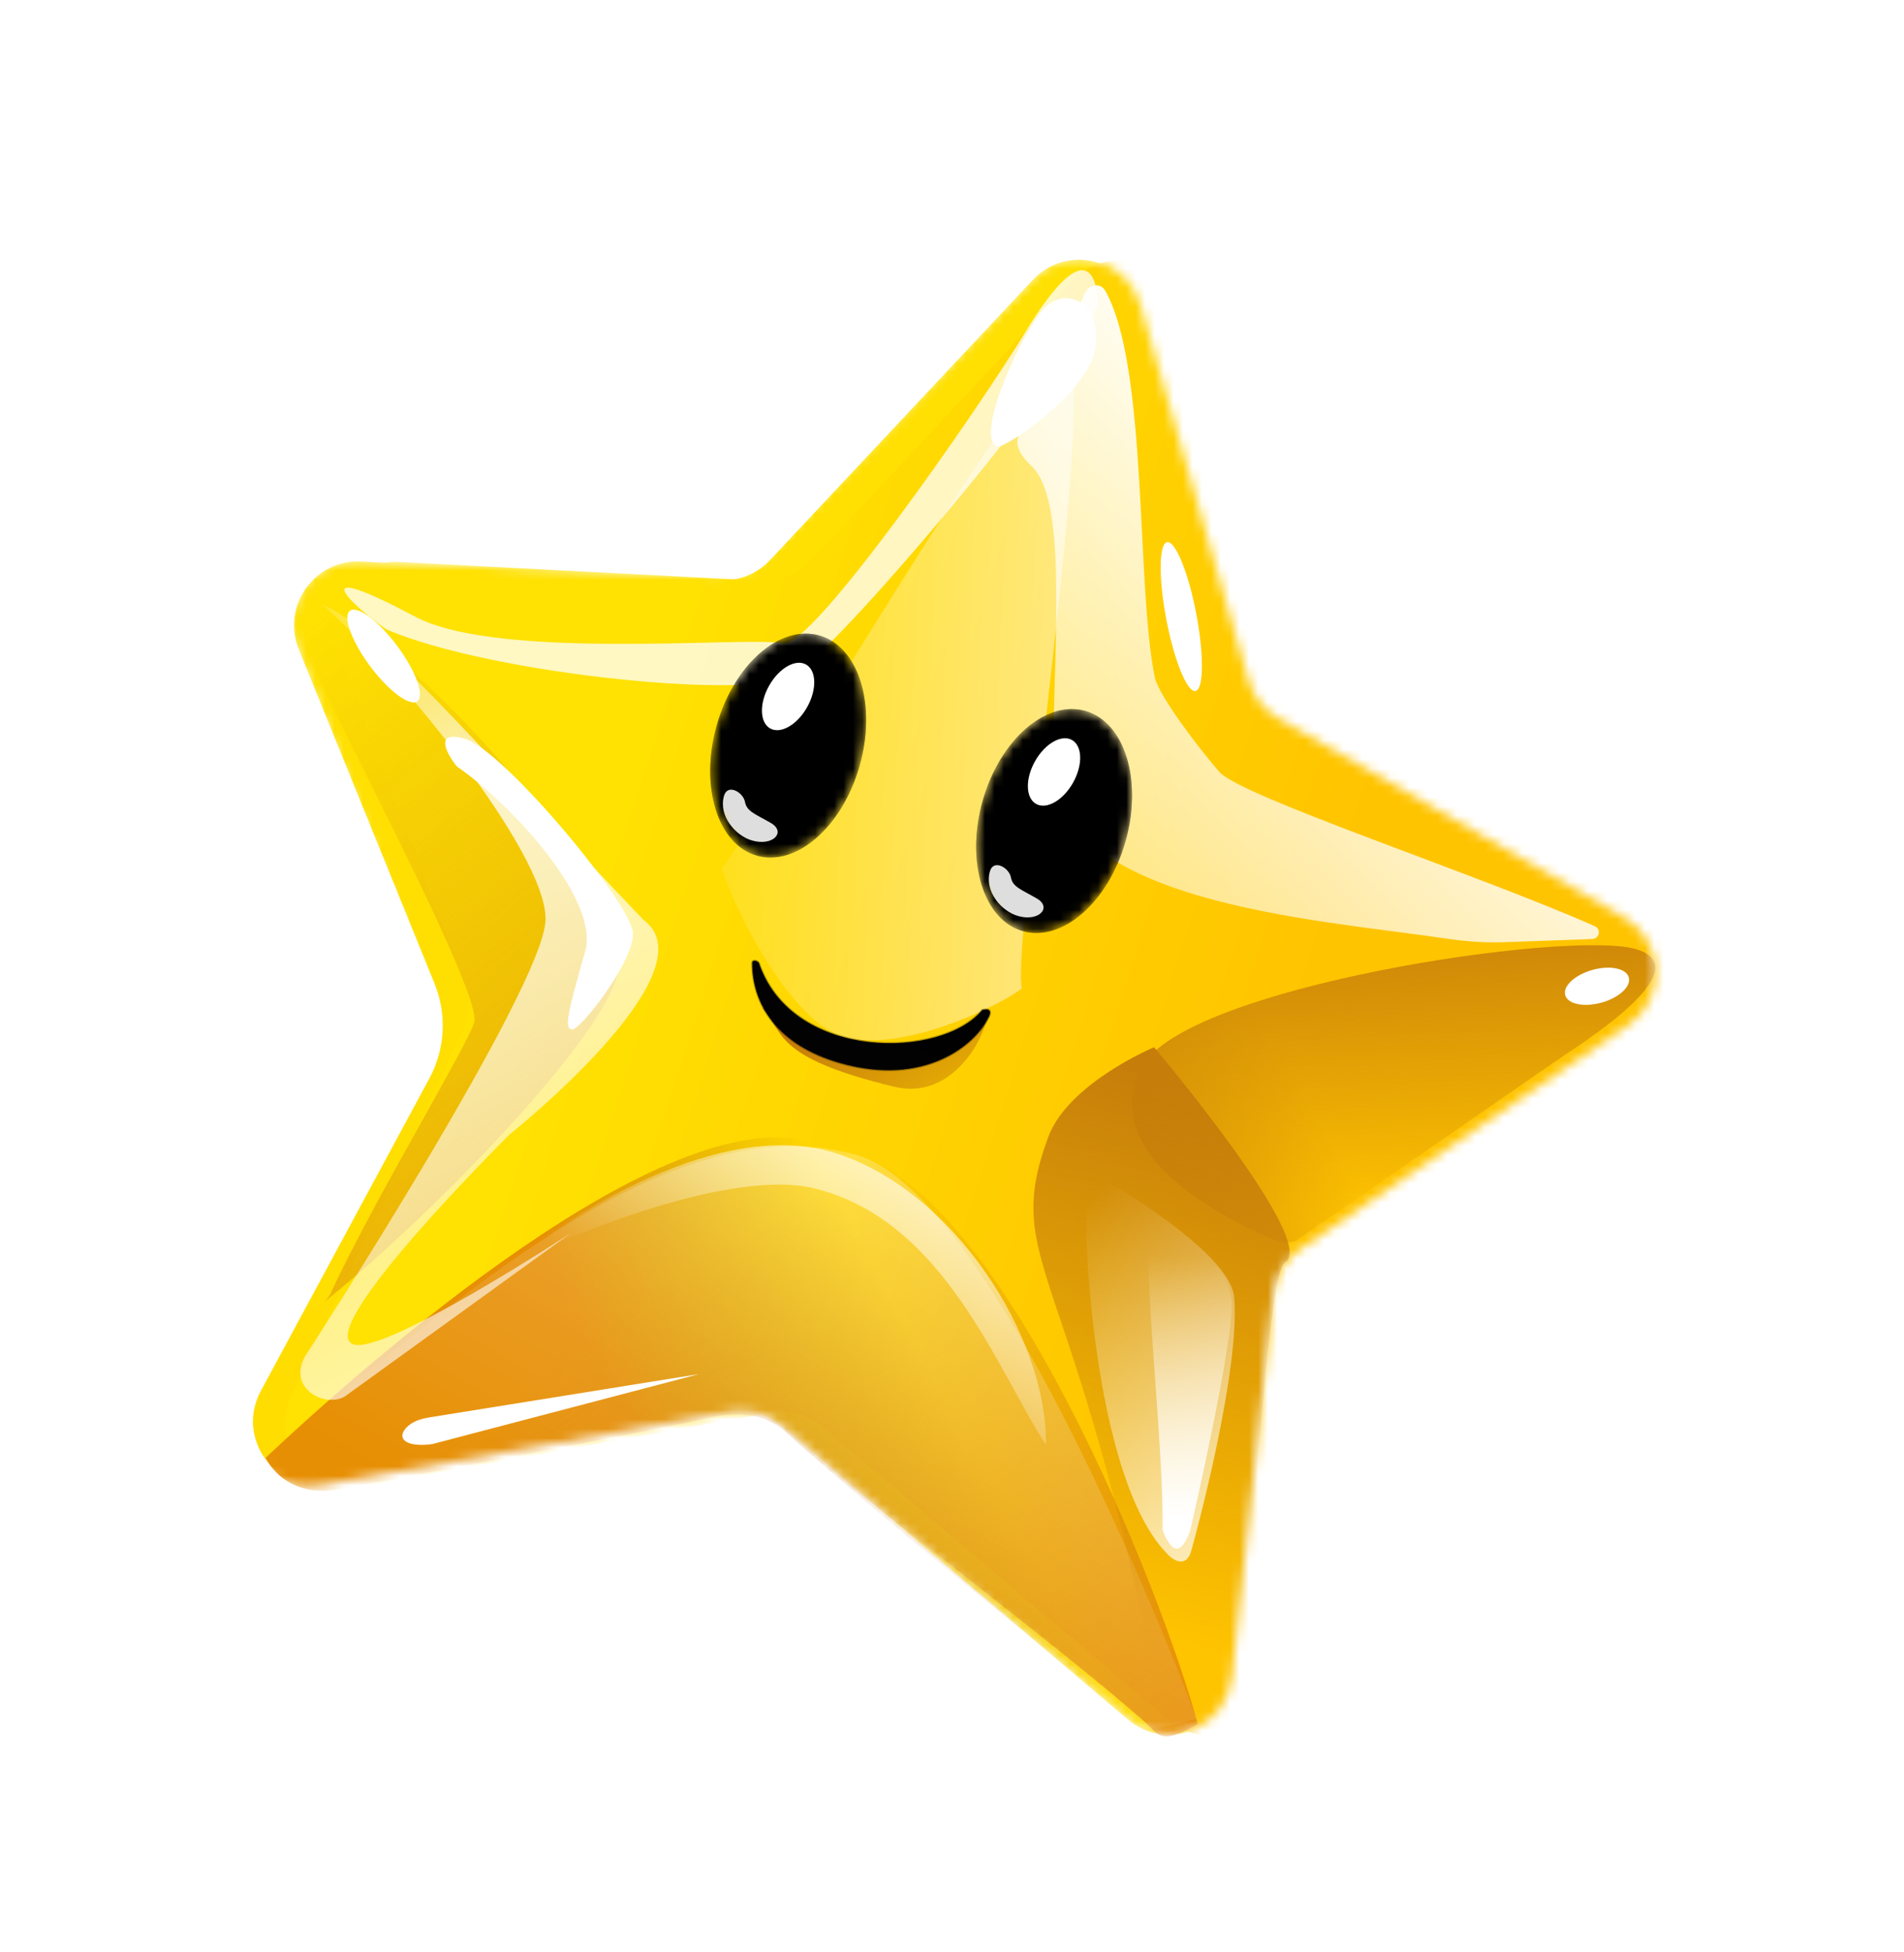 <svg width="202" height="207" viewBox="0 0 202 207" fill="none" xmlns="http://www.w3.org/2000/svg">
<g filter="url(#filter0_f_2415_447)">
<path d="M111.556 28.699C115.151 24.867 121.55 26.408 123.007 31.456L134.468 71.178C134.954 72.864 136.076 74.296 137.597 75.171L174.262 96.282C178.59 98.774 178.827 104.933 174.702 107.749L139.986 131.45C138.344 132.571 137.277 134.356 137.068 136.332L132.775 176.913C132.203 182.324 125.808 184.887 121.658 181.369L84.988 150.291C83.447 148.985 81.403 148.434 79.414 148.79L36.813 156.416C31.23 157.415 26.963 151.521 29.657 146.529L47.554 113.363C49.223 110.27 49.424 106.595 48.101 103.339L33.695 67.874C31.828 63.279 35.371 58.301 40.325 58.559L78.388 60.544C80.38 60.648 82.317 59.868 83.682 58.413L111.556 28.699Z" fill="white"/>
</g>
<mask id="mask0_2415_447" style="mask-type:alpha" maskUnits="userSpaceOnUse" x="25" y="27" width="151" height="157">
<path d="M109.572 29.476C113.187 25.713 119.52 27.278 120.967 32.292L132.473 72.171C132.96 73.857 134.082 75.288 135.602 76.164L172.268 97.274C176.596 99.766 176.832 105.925 172.707 108.741L137.984 132.447C136.346 133.565 135.281 135.344 135.068 137.315L130.687 177.896C130.104 183.301 123.711 185.852 119.567 182.333L82.99 151.284C81.451 149.977 79.409 149.425 77.421 149.778L33.738 157.539C28.32 158.501 24.076 152.946 26.428 147.972L44.718 109.29C45.508 107.619 45.581 105.697 44.919 103.971L31.382 68.633C29.638 64.08 33.13 59.231 38.001 59.441L76.028 61.079C77.971 61.163 79.857 60.407 81.205 59.004L109.572 29.476Z" fill="#FFD900"/>
</mask>
<g mask="url(#mask0_2415_447)">
<path d="M109.562 29.691C113.156 25.859 119.556 27.4 121.012 32.448L132.473 72.171C132.96 73.857 134.082 75.288 135.602 76.164L172.268 97.274C176.596 99.766 176.832 105.925 172.707 108.741L137.991 132.442C136.349 133.563 135.283 135.348 135.074 137.325L130.781 177.906C130.208 183.316 123.814 185.879 119.663 182.361L82.993 151.283C81.452 149.977 79.408 149.427 77.419 149.783L34.818 157.408C29.235 158.407 24.969 152.513 27.662 147.522L45.56 114.355C47.228 111.263 47.429 107.587 46.107 104.331L31.7 68.867C29.833 64.271 33.376 59.293 38.33 59.551L76.393 61.536C78.385 61.64 80.322 60.861 81.687 59.406L109.562 29.691Z" fill="url(#paint0_linear_2415_447)"/>
<path d="M113.87 29.744C117.465 25.912 123.864 27.453 125.321 32.501L136.782 72.223C137.268 73.909 138.39 75.341 139.911 76.216L176.576 97.327C180.904 99.819 181.14 105.978 177.016 108.794L142.3 132.495C140.658 133.615 139.591 135.401 139.382 137.377L135.089 177.958C134.517 183.369 128.122 185.932 123.972 182.414L87.302 151.336C85.761 150.03 83.717 149.479 81.728 149.835L38.189 157.629C32.778 158.597 28.527 153.058 30.862 148.082L49.039 109.336C49.822 107.668 49.891 105.754 49.233 104.035L35.727 68.781C33.974 64.204 37.512 59.337 42.407 59.592L80.702 61.589C82.694 61.693 84.631 60.913 85.996 59.458L113.87 29.744Z" fill="url(#paint1_linear_2415_447)"/>
<g filter="url(#filter1_f_2415_447)">
<path d="M86.004 121.104C70.431 116.687 39.19 144.265 28.173 154.6C30.176 158.309 34.188 158.358 35.943 157.918C47.485 155.814 71.106 151.342 75.319 150.33C79.434 149.341 82.505 150.768 83.442 151.925C92.878 160.628 119.162 181.48 120.807 182.974C122.864 184.842 124.154 183.602 126.419 183.548C128.232 183.505 129.859 182.226 129.565 181.414C122.553 161.999 107.101 127.088 86.004 121.104Z" fill="url(#paint2_linear_2415_447)"/>
</g>
<g filter="url(#filter2_f_2415_447)">
<path d="M90.852 122.479C106.425 126.896 123.129 168.257 127.079 182.837C123.428 184.942 123.018 184.184 121.754 182.888C113.036 175.037 87.654 156.036 84.601 152.963C81.617 149.96 78.254 149.562 76.85 150.056C64.249 152.507 38.157 157.485 35.973 157.893C33.242 158.403 31.445 158.342 29.546 157.107C28.026 156.118 27.755 154.85 28.431 154.313C44.593 141.472 69.755 116.495 90.852 122.479Z" fill="url(#paint3_linear_2415_447)"/>
</g>
<g filter="url(#filter3_f_2415_447)">
<path d="M90.849 122.479C106.422 126.896 126.938 182.255 126.938 182.255C126.938 182.255 121.346 184.084 120.083 182.788C111.365 174.937 87.651 156.035 84.597 152.962C81.614 149.96 78.251 149.562 76.846 150.055C64.246 152.507 38.154 157.484 35.969 157.892C33.239 158.402 31.442 158.341 29.542 157.106C28.023 156.118 27.752 154.849 28.428 154.312C44.59 141.471 69.751 116.494 90.849 122.479Z" fill="url(#paint4_linear_2415_447)" fill-opacity="0.3"/>
</g>
<g filter="url(#filter4_f_2415_447)">
<path d="M132.202 130.116C135.754 131.903 136.355 131.944 137.454 131.606C145.981 125.719 163.453 113.654 165.117 112.488C167.196 111.031 180.648 102.768 173.581 100.661C166.514 98.554 125.712 104.628 121.174 113.132C116.637 121.637 127.762 127.883 132.202 130.116Z" fill="url(#paint5_linear_2415_447)"/>
</g>
<g filter="url(#filter5_f_2415_447)">
<path d="M132.202 130.116C135.754 131.903 136.355 131.944 137.454 131.606C145.981 125.719 163.453 113.654 165.117 112.488C167.196 111.031 180.648 102.768 173.581 100.661C166.514 98.554 125.712 104.628 121.174 113.132C116.637 121.637 127.762 127.883 132.202 130.116Z" fill="url(#paint6_linear_2415_447)"/>
</g>
<g filter="url(#filter6_f_2415_447)">
<path d="M122.438 111.059C122.438 111.059 113.32 114.864 111.202 120.607C106.132 134.358 114.272 133.795 122.986 180.991C131.7 228.188 132.809 136.07 136.351 133.874C139.892 131.678 122.438 111.059 122.438 111.059Z" fill="url(#paint7_linear_2415_447)"/>
</g>
<g filter="url(#filter7_f_2415_447)">
<path d="M65.654 102.014C66.207 108.027 46.164 128.6 34.999 137.583C34.604 137.904 34.425 138.066 34.378 138.11C34.359 138.127 34.361 138.126 34.378 138.11C34.468 138.022 35 137.484 35.199 136.88C39.82 127.021 49.656 110.744 50.309 108.44C51.126 105.561 38.045 80.994 33.505 71.34C29.874 63.617 34.334 64.454 37.018 65.838C48.922 74.115 64.81 92.842 65.654 102.014Z" fill="url(#paint8_linear_2415_447)"/>
</g>
<g filter="url(#filter8_f_2415_447)">
<path d="M86.289 126.003C77.746 123.968 60.675 130.645 53.058 134.75C60.261 128.877 76.48 118.352 88.784 122.333C101.088 126.313 111.097 141.622 110.964 153.208C105.774 145.286 100.143 129.301 86.289 126.003Z" fill="url(#paint9_linear_2415_447)" fill-opacity="0.87"/>
</g>
<g filter="url(#filter9_f_2415_447)">
<path d="M36.55 148.119L60.63 130.722C60.63 130.722 40.425 143.978 37.388 142.534C33.488 140.681 54.095 120.285 54.095 120.285C54.095 120.285 75.739 103.038 68.277 97.567C49.44 77.848 40.234 66.64 34.173 64.096C41.602 70.524 58.041 90.345 57.879 97.55C57.717 104.755 32.374 143.829 32.374 143.829C30.489 147.146 34.33 149.324 36.55 148.119Z" fill="url(#paint10_linear_2415_447)" fill-opacity="0.78"/>
</g>
<g filter="url(#filter10_f_2415_447)">
<path d="M108.069 46.244L115.113 31.075C115.548 30.137 116.75 29.937 117.259 30.837C121.848 38.96 120.484 62.354 122.557 72.026C123.254 74.159 126.92 79.02 129.345 81.844C131.59 84.46 156.886 92.756 169.195 98.224C169.909 98.541 169.689 99.554 168.909 99.583L159.537 99.922C157.436 99.998 155.347 99.821 153.267 99.513C139.692 97.503 111.524 95.745 111.693 81.016C111.851 67.279 113.255 52.815 109.352 49.336C108.496 48.573 107.586 47.285 108.069 46.244Z" fill="url(#paint11_linear_2415_447)"/>
</g>
<g filter="url(#filter11_f_2415_447)">
<path d="M84.427 71.519C80.726 74.386 52.024 71.543 40.979 66.733C36.575 63.649 32.518 59.272 44.064 65.404C52.973 70.135 80.083 67.407 83.018 68.239C85.953 69.072 103.627 43.678 108.86 35.099C114.495 25.863 116.22 28.27 116.474 31.848C116.727 35.426 91.737 65.854 84.427 71.519Z" fill="white" fill-opacity="0.76"/>
</g>
<g filter="url(#filter12_f_2415_447)">
<path d="M115.599 124.35C116.48 124.6 130.526 132.605 130.94 137.593C131.577 145.292 126.958 162.443 126.391 164.44C125.825 166.437 124.37 165.42 123.714 164.662C115.194 155.737 114.498 124.038 115.599 124.35Z" fill="url(#paint12_linear_2415_447)"/>
</g>
<g filter="url(#filter13_f_2415_447)">
<ellipse cx="3.496" cy="1.807" rx="3.496" ry="1.807" transform="matrix(0.956 -0.295 0.367 0.93 165.425 103.945)" fill="white"/>
</g>
<g filter="url(#filter14_f_2415_447)">
<ellipse cx="1.62" cy="8.03" rx="1.62" ry="8.03" transform="matrix(0.992 -0.124 0.185 0.983 122.234 57.697)" fill="white"/>
</g>
<g filter="url(#filter15_f_2415_447)">
<path d="M42.796 152.614C42.537 152.224 42.759 151.777 43.13 151.384C43.784 150.69 44.758 150.442 45.7 150.29L74.149 145.723L45.884 153.139C45.062 153.276 43.292 153.363 42.796 152.614Z" fill="white"/>
</g>
<g filter="url(#filter16_f_2415_447)">
<path d="M122.032 132.148C122.79 129.48 127.543 132.734 128.451 133.969C129.021 134.13 130.258 135.134 130.652 137.856C131.045 140.579 127.903 155.27 126.283 162.276C126.076 162.934 125.499 164.248 124.847 164.242C124.194 164.235 123.57 162.919 123.34 162.262C123.504 153.819 121.274 134.815 122.032 132.148Z" fill="url(#paint13_linear_2415_447)"/>
</g>
<g filter="url(#filter17_f_2415_447)">
<path d="M62.087 100.859C63.617 95.466 54.316 85.32 48.47 81.282C47.372 79.913 46.002 77.409 49.303 78.345C53.429 79.516 67.086 95.936 67.16 98.986C67.234 102.036 61.483 109.346 60.667 109.187C59.851 109.027 60.174 107.6 62.087 100.859Z" fill="white"/>
</g>
<g filter="url(#filter18_f_2415_447)">
<path d="M90.05 110.11C83.434 108.792 77.002 94.126 76.589 92.076C80.059 87.859 109.475 36.879 113.1 37.907C116.725 38.935 107.252 99.751 108.413 104.816C106.686 106.259 96.665 111.427 90.05 110.11Z" fill="url(#paint14_linear_2415_447)" fill-opacity="0.8"/>
</g>
<g filter="url(#filter19_f_2415_447)">
<path d="M116.197 36.949C115.622 41.046 108.193 46.611 105.975 47.367C103.289 46.996 107.596 36.737 110.487 33.033C112.757 30.124 116.916 31.828 116.197 36.949Z" fill="white"/>
</g>
<g filter="url(#filter20_f_2415_447)">
<ellipse cx="1.8" cy="5.978" rx="1.8" ry="5.978" transform="matrix(0.852 -0.524 0.591 0.807 35.634 65.691)" fill="white"/>
</g>
<g filter="url(#filter21_f_2415_447)">
<path d="M95.718 112.473C92.329 113.758 82.798 107.86 80.84 106.881C83.245 109.258 81.602 112.073 94.927 115.261C100.676 116.635 104.403 110.707 104.833 107.288C103.534 108.747 99.108 111.188 95.718 112.473Z" fill="url(#paint15_linear_2415_447)"/>
</g>
<path d="M89.161 112.741C82.43 110.832 79.8 106.46 79.806 102.112C79.823 101.896 80.038 101.847 80.212 101.91C80.545 102.031 80.539 102.207 80.61 102.402C84.305 112.519 99.921 112.327 104.212 107.107C105.319 106.836 105.074 107.595 104.813 108.009C103.452 110.748 98.157 115.293 89.161 112.741Z" fill="url(#paint16_linear_2415_447)" stroke="black" stroke-opacity="0.3" stroke-width="0.226"/>
</g>
<mask id="mask1_2415_447" style="mask-type:alpha" maskUnits="userSpaceOnUse" x="75" y="67" width="17" height="24">
<ellipse cx="7.875" cy="12.135" rx="7.875" ry="12.135" transform="matrix(0.962 0.273 -0.273 0.962 79.354 65.242)" fill="#551A03"/>
</mask>
<g mask="url(#mask1_2415_447)">
<ellipse cx="7.875" cy="12.135" rx="7.875" ry="12.135" transform="matrix(0.962 0.273 -0.273 0.962 79.354 65.242)" fill="black"/>
<g filter="url(#filter22_f_2415_447)">
<ellipse cx="2.317" cy="3.888" rx="2.317" ry="3.888" transform="matrix(0.869 0.494 -0.491 0.871 83.506 69.33)" fill="white"/>
</g>
<g filter="url(#filter23_f_2415_447)">
<path d="M79.801 89.138C78.019 88.633 76.21 86.52 76.809 84.409C77.191 83.062 78.847 84.016 79.037 85.041C79.228 86.065 80.12 86.318 81.775 87.273C83.43 88.227 82.03 89.77 79.801 89.138Z" fill="white" fill-opacity="0.87"/>
</g>
<path d="M91.014 81.163C90.109 84.357 88.45 87.001 86.511 88.698C84.57 90.396 82.37 91.129 80.359 90.558C78.349 89.988 76.861 88.209 76.1 85.745C75.341 83.283 75.318 80.162 76.224 76.968C77.13 73.774 78.788 71.129 80.727 69.433C82.668 67.735 84.869 67.002 86.879 67.572C88.89 68.142 90.378 69.921 91.138 72.385C91.898 74.847 91.92 77.969 91.014 81.163Z" stroke="black" stroke-opacity="0.6" stroke-width="0.376"/>
</g>
<mask id="mask2_2415_447" style="mask-type:alpha" maskUnits="userSpaceOnUse" x="103" y="75" width="18" height="24">
<ellipse cx="7.875" cy="12.135" rx="7.875" ry="12.135" transform="matrix(0.962 0.273 -0.273 0.962 107.568 73.246)" fill="#551A03"/>
</mask>
<g mask="url(#mask2_2415_447)">
<ellipse cx="7.875" cy="12.135" rx="7.875" ry="12.135" transform="matrix(0.962 0.273 -0.273 0.962 107.568 73.246)" fill="black"/>
<g filter="url(#filter24_f_2415_447)">
<ellipse cx="2.317" cy="3.888" rx="2.317" ry="3.888" transform="matrix(0.869 0.494 -0.491 0.871 111.72 77.336)" fill="white"/>
</g>
<g filter="url(#filter25_f_2415_447)">
<path d="M108.013 97.142C106.23 96.637 104.422 94.524 105.021 92.413C105.403 91.066 107.058 92.02 107.249 93.045C107.44 94.069 108.332 94.322 109.987 95.277C111.642 96.231 110.241 97.774 108.013 97.142Z" fill="white" fill-opacity="0.87"/>
</g>
<path d="M119.228 89.167C118.322 92.361 116.664 95.005 114.725 96.702C112.784 98.4 110.584 99.132 108.573 98.562C106.563 97.992 105.074 96.213 104.314 93.749C103.555 91.287 103.532 88.165 104.438 84.972C105.344 81.778 107.002 79.133 108.941 77.436C110.882 75.739 113.083 75.006 115.093 75.576C117.103 76.146 118.592 77.925 119.352 80.389C120.112 82.851 120.134 85.973 119.228 89.167Z" stroke="black" stroke-opacity="0.6" stroke-width="0.376"/>
</g>
<defs>
<filter id="filter0_f_2415_447" x="4.828" y="2.557" width="196.829" height="204.428" filterUnits="userSpaceOnUse" color-interpolation-filters="sRGB">
<feFlood flood-opacity="0" result="BackgroundImageFix"/>
<feBlend mode="normal" in="SourceGraphic" in2="BackgroundImageFix" result="shape"/>
<feGaussianBlur stdDeviation="12" result="effect1_foregroundBlur_2415_447"/>
</filter>
<filter id="filter1_f_2415_447" x="24.259" y="116.714" width="109.256" height="71.2" filterUnits="userSpaceOnUse" color-interpolation-filters="sRGB">
<feFlood flood-opacity="0" result="BackgroundImageFix"/>
<feBlend mode="normal" in="SourceGraphic" in2="BackgroundImageFix" result="shape"/>
<feGaussianBlur stdDeviation="1.957" result="effect1_foregroundBlur_2415_447"/>
</filter>
<filter id="filter2_f_2415_447" x="24.167" y="117.654" width="106.826" height="70.413" filterUnits="userSpaceOnUse" color-interpolation-filters="sRGB">
<feFlood flood-opacity="0" result="BackgroundImageFix"/>
<feBlend mode="normal" in="SourceGraphic" in2="BackgroundImageFix" result="shape"/>
<feGaussianBlur stdDeviation="1.957" result="effect1_foregroundBlur_2415_447"/>
</filter>
<filter id="filter3_f_2415_447" x="24.164" y="117.654" width="106.688" height="69.513" filterUnits="userSpaceOnUse" color-interpolation-filters="sRGB">
<feFlood flood-opacity="0" result="BackgroundImageFix"/>
<feBlend mode="normal" in="SourceGraphic" in2="BackgroundImageFix" result="shape"/>
<feGaussianBlur stdDeviation="1.957" result="effect1_foregroundBlur_2415_447"/>
</filter>
<filter id="filter4_f_2415_447" x="116.193" y="96.326" width="63.337" height="39.36" filterUnits="userSpaceOnUse" color-interpolation-filters="sRGB">
<feFlood flood-opacity="0" result="BackgroundImageFix"/>
<feBlend mode="normal" in="SourceGraphic" in2="BackgroundImageFix" result="shape"/>
<feGaussianBlur stdDeviation="1.957" result="effect1_foregroundBlur_2415_447"/>
</filter>
<filter id="filter5_f_2415_447" x="116.193" y="96.326" width="63.337" height="39.36" filterUnits="userSpaceOnUse" color-interpolation-filters="sRGB">
<feFlood flood-opacity="0" result="BackgroundImageFix"/>
<feBlend mode="normal" in="SourceGraphic" in2="BackgroundImageFix" result="shape"/>
<feGaussianBlur stdDeviation="1.957" result="effect1_foregroundBlur_2415_447"/>
</filter>
<filter id="filter6_f_2415_447" x="102.713" y="104.133" width="41.037" height="97.22" filterUnits="userSpaceOnUse" color-interpolation-filters="sRGB">
<feFlood flood-opacity="0" result="BackgroundImageFix"/>
<feBlend mode="normal" in="SourceGraphic" in2="BackgroundImageFix" result="shape"/>
<feGaussianBlur stdDeviation="3.463" result="effect1_foregroundBlur_2415_447"/>
</filter>
<filter id="filter7_f_2415_447" x="28.224" y="61.015" width="41.355" height="81.02" filterUnits="userSpaceOnUse" color-interpolation-filters="sRGB">
<feFlood flood-opacity="0" result="BackgroundImageFix"/>
<feBlend mode="normal" in="SourceGraphic" in2="BackgroundImageFix" result="shape"/>
<feGaussianBlur stdDeviation="1.957" result="effect1_foregroundBlur_2415_447"/>
</filter>
<filter id="filter8_f_2415_447" x="50.8" y="119.197" width="62.424" height="36.269" filterUnits="userSpaceOnUse" color-interpolation-filters="sRGB">
<feFlood flood-opacity="0" result="BackgroundImageFix"/>
<feBlend mode="normal" in="SourceGraphic" in2="BackgroundImageFix" result="shape"/>
<feGaussianBlur stdDeviation="1.129" result="effect1_foregroundBlur_2415_447"/>
</filter>
<filter id="filter9_f_2415_447" x="27.352" y="59.579" width="47.006" height="93.393" filterUnits="userSpaceOnUse" color-interpolation-filters="sRGB">
<feFlood flood-opacity="0" result="BackgroundImageFix"/>
<feBlend mode="normal" in="SourceGraphic" in2="BackgroundImageFix" result="shape"/>
<feGaussianBlur stdDeviation="2.258" result="effect1_foregroundBlur_2415_447"/>
</filter>
<filter id="filter10_f_2415_447" x="101.159" y="23.483" width="75.243" height="83.232" filterUnits="userSpaceOnUse" color-interpolation-filters="sRGB">
<feFlood flood-opacity="0" result="BackgroundImageFix"/>
<feBlend mode="normal" in="SourceGraphic" in2="BackgroundImageFix" result="shape"/>
<feGaussianBlur stdDeviation="3.387" result="effect1_foregroundBlur_2415_447"/>
</filter>
<filter id="filter11_f_2415_447" x="32.018" y="24.145" width="88.975" height="53.037" filterUnits="userSpaceOnUse" color-interpolation-filters="sRGB">
<feFlood flood-opacity="0" result="BackgroundImageFix"/>
<feBlend mode="normal" in="SourceGraphic" in2="BackgroundImageFix" result="shape"/>
<feGaussianBlur stdDeviation="2.258" result="effect1_foregroundBlur_2415_447"/>
</filter>
<filter id="filter12_f_2415_447" x="112.939" y="122.089" width="20.319" height="45.775" filterUnits="userSpaceOnUse" color-interpolation-filters="sRGB">
<feFlood flood-opacity="0" result="BackgroundImageFix"/>
<feBlend mode="normal" in="SourceGraphic" in2="BackgroundImageFix" result="shape"/>
<feGaussianBlur stdDeviation="1.129" result="effect1_foregroundBlur_2415_447"/>
</filter>
<filter id="filter13_f_2415_447" x="163.765" y="100.365" width="11.329" height="8.46" filterUnits="userSpaceOnUse" color-interpolation-filters="sRGB">
<feFlood flood-opacity="0" result="BackgroundImageFix"/>
<feBlend mode="normal" in="SourceGraphic" in2="BackgroundImageFix" result="shape"/>
<feGaussianBlur stdDeviation="1.129" result="effect1_foregroundBlur_2415_447"/>
</filter>
<filter id="filter14_f_2415_447" x="120.88" y="55.236" width="8.892" height="20.306" filterUnits="userSpaceOnUse" color-interpolation-filters="sRGB">
<feFlood flood-opacity="0" result="BackgroundImageFix"/>
<feBlend mode="normal" in="SourceGraphic" in2="BackgroundImageFix" result="shape"/>
<feGaussianBlur stdDeviation="1.129" result="effect1_foregroundBlur_2415_447"/>
</filter>
<filter id="filter15_f_2415_447" x="38.167" y="141.206" width="40.498" height="16.541" filterUnits="userSpaceOnUse" color-interpolation-filters="sRGB">
<feFlood flood-opacity="0" result="BackgroundImageFix"/>
<feBlend mode="normal" in="SourceGraphic" in2="BackgroundImageFix" result="shape"/>
<feGaussianBlur stdDeviation="2.258" result="effect1_foregroundBlur_2415_447"/>
</filter>
<filter id="filter16_f_2415_447" x="117.357" y="126.608" width="17.845" height="42.151" filterUnits="userSpaceOnUse" color-interpolation-filters="sRGB">
<feFlood flood-opacity="0" result="BackgroundImageFix"/>
<feBlend mode="normal" in="SourceGraphic" in2="BackgroundImageFix" result="shape"/>
<feGaussianBlur stdDeviation="2.258" result="effect1_foregroundBlur_2415_447"/>
</filter>
<filter id="filter17_f_2415_447" x="44.219" y="75.129" width="25.952" height="37.071" filterUnits="userSpaceOnUse" color-interpolation-filters="sRGB">
<feFlood flood-opacity="0" result="BackgroundImageFix"/>
<feBlend mode="normal" in="SourceGraphic" in2="BackgroundImageFix" result="shape"/>
<feGaussianBlur stdDeviation="1.506" result="effect1_foregroundBlur_2415_447"/>
</filter>
<filter id="filter18_f_2415_447" x="72.072" y="33.374" width="46.376" height="81.465" filterUnits="userSpaceOnUse" color-interpolation-filters="sRGB">
<feFlood flood-opacity="0" result="BackgroundImageFix"/>
<feBlend mode="normal" in="SourceGraphic" in2="BackgroundImageFix" result="shape"/>
<feGaussianBlur stdDeviation="2.258" result="effect1_foregroundBlur_2415_447"/>
</filter>
<filter id="filter19_f_2415_447" x="100.612" y="27.101" width="20.184" height="24.783" filterUnits="userSpaceOnUse" color-interpolation-filters="sRGB">
<feFlood flood-opacity="0" result="BackgroundImageFix"/>
<feBlend mode="normal" in="SourceGraphic" in2="BackgroundImageFix" result="shape"/>
<feGaussianBlur stdDeviation="2.258" result="effect1_foregroundBlur_2415_447"/>
</filter>
<filter id="filter20_f_2415_447" x="33.837" y="61.645" width="13.722" height="15.856" filterUnits="userSpaceOnUse" color-interpolation-filters="sRGB">
<feFlood flood-opacity="0" result="BackgroundImageFix"/>
<feBlend mode="normal" in="SourceGraphic" in2="BackgroundImageFix" result="shape"/>
<feGaussianBlur stdDeviation="1.506" result="effect1_foregroundBlur_2415_447"/>
</filter>
<filter id="filter21_f_2415_447" x="77.185" y="103.226" width="31.303" height="15.892" filterUnits="userSpaceOnUse" color-interpolation-filters="sRGB">
<feFlood flood-opacity="0" result="BackgroundImageFix"/>
<feBlend mode="normal" in="SourceGraphic" in2="BackgroundImageFix" result="shape"/>
<feGaussianBlur stdDeviation="1.827" result="effect1_foregroundBlur_2415_447"/>
</filter>
<filter id="filter22_f_2415_447" x="79.194" y="68.647" width="8.832" height="10.431" filterUnits="userSpaceOnUse" color-interpolation-filters="sRGB">
<feFlood flood-opacity="0" result="BackgroundImageFix"/>
<feBlend mode="normal" in="SourceGraphic" in2="BackgroundImageFix" result="shape"/>
<feGaussianBlur stdDeviation="0.82" result="effect1_foregroundBlur_2415_447"/>
</filter>
<filter id="filter23_f_2415_447" x="73.913" y="80.965" width="11.367" height="11.1" filterUnits="userSpaceOnUse" color-interpolation-filters="sRGB">
<feFlood flood-opacity="0" result="BackgroundImageFix"/>
<feBlend mode="normal" in="SourceGraphic" in2="BackgroundImageFix" result="shape"/>
<feGaussianBlur stdDeviation="1.39" result="effect1_foregroundBlur_2415_447"/>
</filter>
<filter id="filter24_f_2415_447" x="107.408" y="76.653" width="8.832" height="10.431" filterUnits="userSpaceOnUse" color-interpolation-filters="sRGB">
<feFlood flood-opacity="0" result="BackgroundImageFix"/>
<feBlend mode="normal" in="SourceGraphic" in2="BackgroundImageFix" result="shape"/>
<feGaussianBlur stdDeviation="0.82" result="effect1_foregroundBlur_2415_447"/>
</filter>
<filter id="filter25_f_2415_447" x="102.125" y="88.969" width="11.367" height="11.1" filterUnits="userSpaceOnUse" color-interpolation-filters="sRGB">
<feFlood flood-opacity="0" result="BackgroundImageFix"/>
<feBlend mode="normal" in="SourceGraphic" in2="BackgroundImageFix" result="shape"/>
<feGaussianBlur stdDeviation="1.39" result="effect1_foregroundBlur_2415_447"/>
</filter>
<linearGradient id="paint0_linear_2415_447" x1="130.244" y1="173.795" x2="49.644" y2="51.093" gradientUnits="userSpaceOnUse">
<stop stop-color="#FFD900"/>
<stop offset="1" stop-color="#FFE102"/>
</linearGradient>
<linearGradient id="paint1_linear_2415_447" x1="138.223" y1="107.594" x2="66.227" y2="84.525" gradientUnits="userSpaceOnUse">
<stop stop-color="#FFC400"/>
<stop offset="1" stop-color="#FFE102"/>
</linearGradient>
<linearGradient id="paint2_linear_2415_447" x1="87.594" y1="124.463" x2="60.672" y2="138.957" gradientUnits="userSpaceOnUse">
<stop stop-color="#B87409" stop-opacity="0"/>
<stop offset="1" stop-color="#E78F04"/>
</linearGradient>
<linearGradient id="paint3_linear_2415_447" x1="87.734" y1="124.503" x2="133.96" y2="192.225" gradientUnits="userSpaceOnUse">
<stop stop-color="#C67D0A" stop-opacity="0"/>
<stop offset="1" stop-color="#E9890C"/>
</linearGradient>
<linearGradient id="paint4_linear_2415_447" x1="58.258" y1="165.578" x2="89.787" y2="108.024" gradientUnits="userSpaceOnUse">
<stop stop-color="white" stop-opacity="0"/>
<stop offset="1" stop-color="white"/>
</linearGradient>
<linearGradient id="paint5_linear_2415_447" x1="160.074" y1="128.785" x2="158.609" y2="95.08" gradientUnits="userSpaceOnUse">
<stop stop-color="#C67D0A" stop-opacity="0"/>
<stop offset="1" stop-color="#C67D0A"/>
</linearGradient>
<linearGradient id="paint6_linear_2415_447" x1="141.657" y1="121.826" x2="113.759" y2="137.534" gradientUnits="userSpaceOnUse">
<stop stop-color="#C67D0A" stop-opacity="0"/>
<stop offset="1" stop-color="#C67D0A"/>
</linearGradient>
<linearGradient id="paint7_linear_2415_447" x1="122.076" y1="173.998" x2="136.712" y2="116.989" gradientUnits="userSpaceOnUse">
<stop stop-color="#C67D0A" stop-opacity="0"/>
<stop offset="1" stop-color="#C67D0A"/>
</linearGradient>
<linearGradient id="paint8_linear_2415_447" x1="1.178" y1="91.996" x2="80.946" y2="191.042" gradientUnits="userSpaceOnUse">
<stop stop-color="#C67D0A" stop-opacity="0"/>
<stop offset="1" stop-color="#E9890C"/>
</linearGradient>
<linearGradient id="paint9_linear_2415_447" x1="101.251" y1="117.434" x2="82.876" y2="147.045" gradientUnits="userSpaceOnUse">
<stop stop-color="white"/>
<stop offset="1" stop-color="white" stop-opacity="0"/>
</linearGradient>
<linearGradient id="paint10_linear_2415_447" x1="96.333" y1="179.198" x2="36.715" y2="54.557" gradientUnits="userSpaceOnUse">
<stop stop-color="white" stop-opacity="0"/>
<stop offset="0.245" stop-color="white"/>
<stop offset="0.464" stop-color="white" stop-opacity="0.69"/>
<stop offset="0.755" stop-color="white"/>
<stop offset="1" stop-color="white" stop-opacity="0"/>
</linearGradient>
<linearGradient id="paint11_linear_2415_447" x1="153.941" y1="59.066" x2="80.732" y2="133.214" gradientUnits="userSpaceOnUse">
<stop stop-color="white"/>
<stop offset="1" stop-color="white" stop-opacity="0"/>
</linearGradient>
<linearGradient id="paint12_linear_2415_447" x1="140.179" y1="172.681" x2="107.367" y2="134.277" gradientUnits="userSpaceOnUse">
<stop stop-color="white"/>
<stop offset="1" stop-color="white" stop-opacity="0"/>
</linearGradient>
<linearGradient id="paint13_linear_2415_447" x1="126.367" y1="168.461" x2="128.207" y2="133.489" gradientUnits="userSpaceOnUse">
<stop offset="0.208" stop-color="white"/>
<stop offset="1" stop-color="white" stop-opacity="0"/>
</linearGradient>
<linearGradient id="paint14_linear_2415_447" x1="139.76" y1="106.114" x2="66.353" y2="103.191" gradientUnits="userSpaceOnUse">
<stop stop-color="white"/>
<stop offset="1" stop-color="white" stop-opacity="0"/>
</linearGradient>
<linearGradient id="paint15_linear_2415_447" x1="106.987" y1="125.233" x2="92.836" y2="104.501" gradientUnits="userSpaceOnUse">
<stop stop-color="#C67D0A" stop-opacity="0"/>
<stop offset="1" stop-color="#C67D0A"/>
</linearGradient>
<linearGradient id="paint16_linear_2415_447" x1="106.228" y1="89.185" x2="80.323" y2="127.026" gradientUnits="userSpaceOnUse">
<stop/>
<stop offset="1" stop-color="#030303"/>
</linearGradient>
</defs>
</svg>
